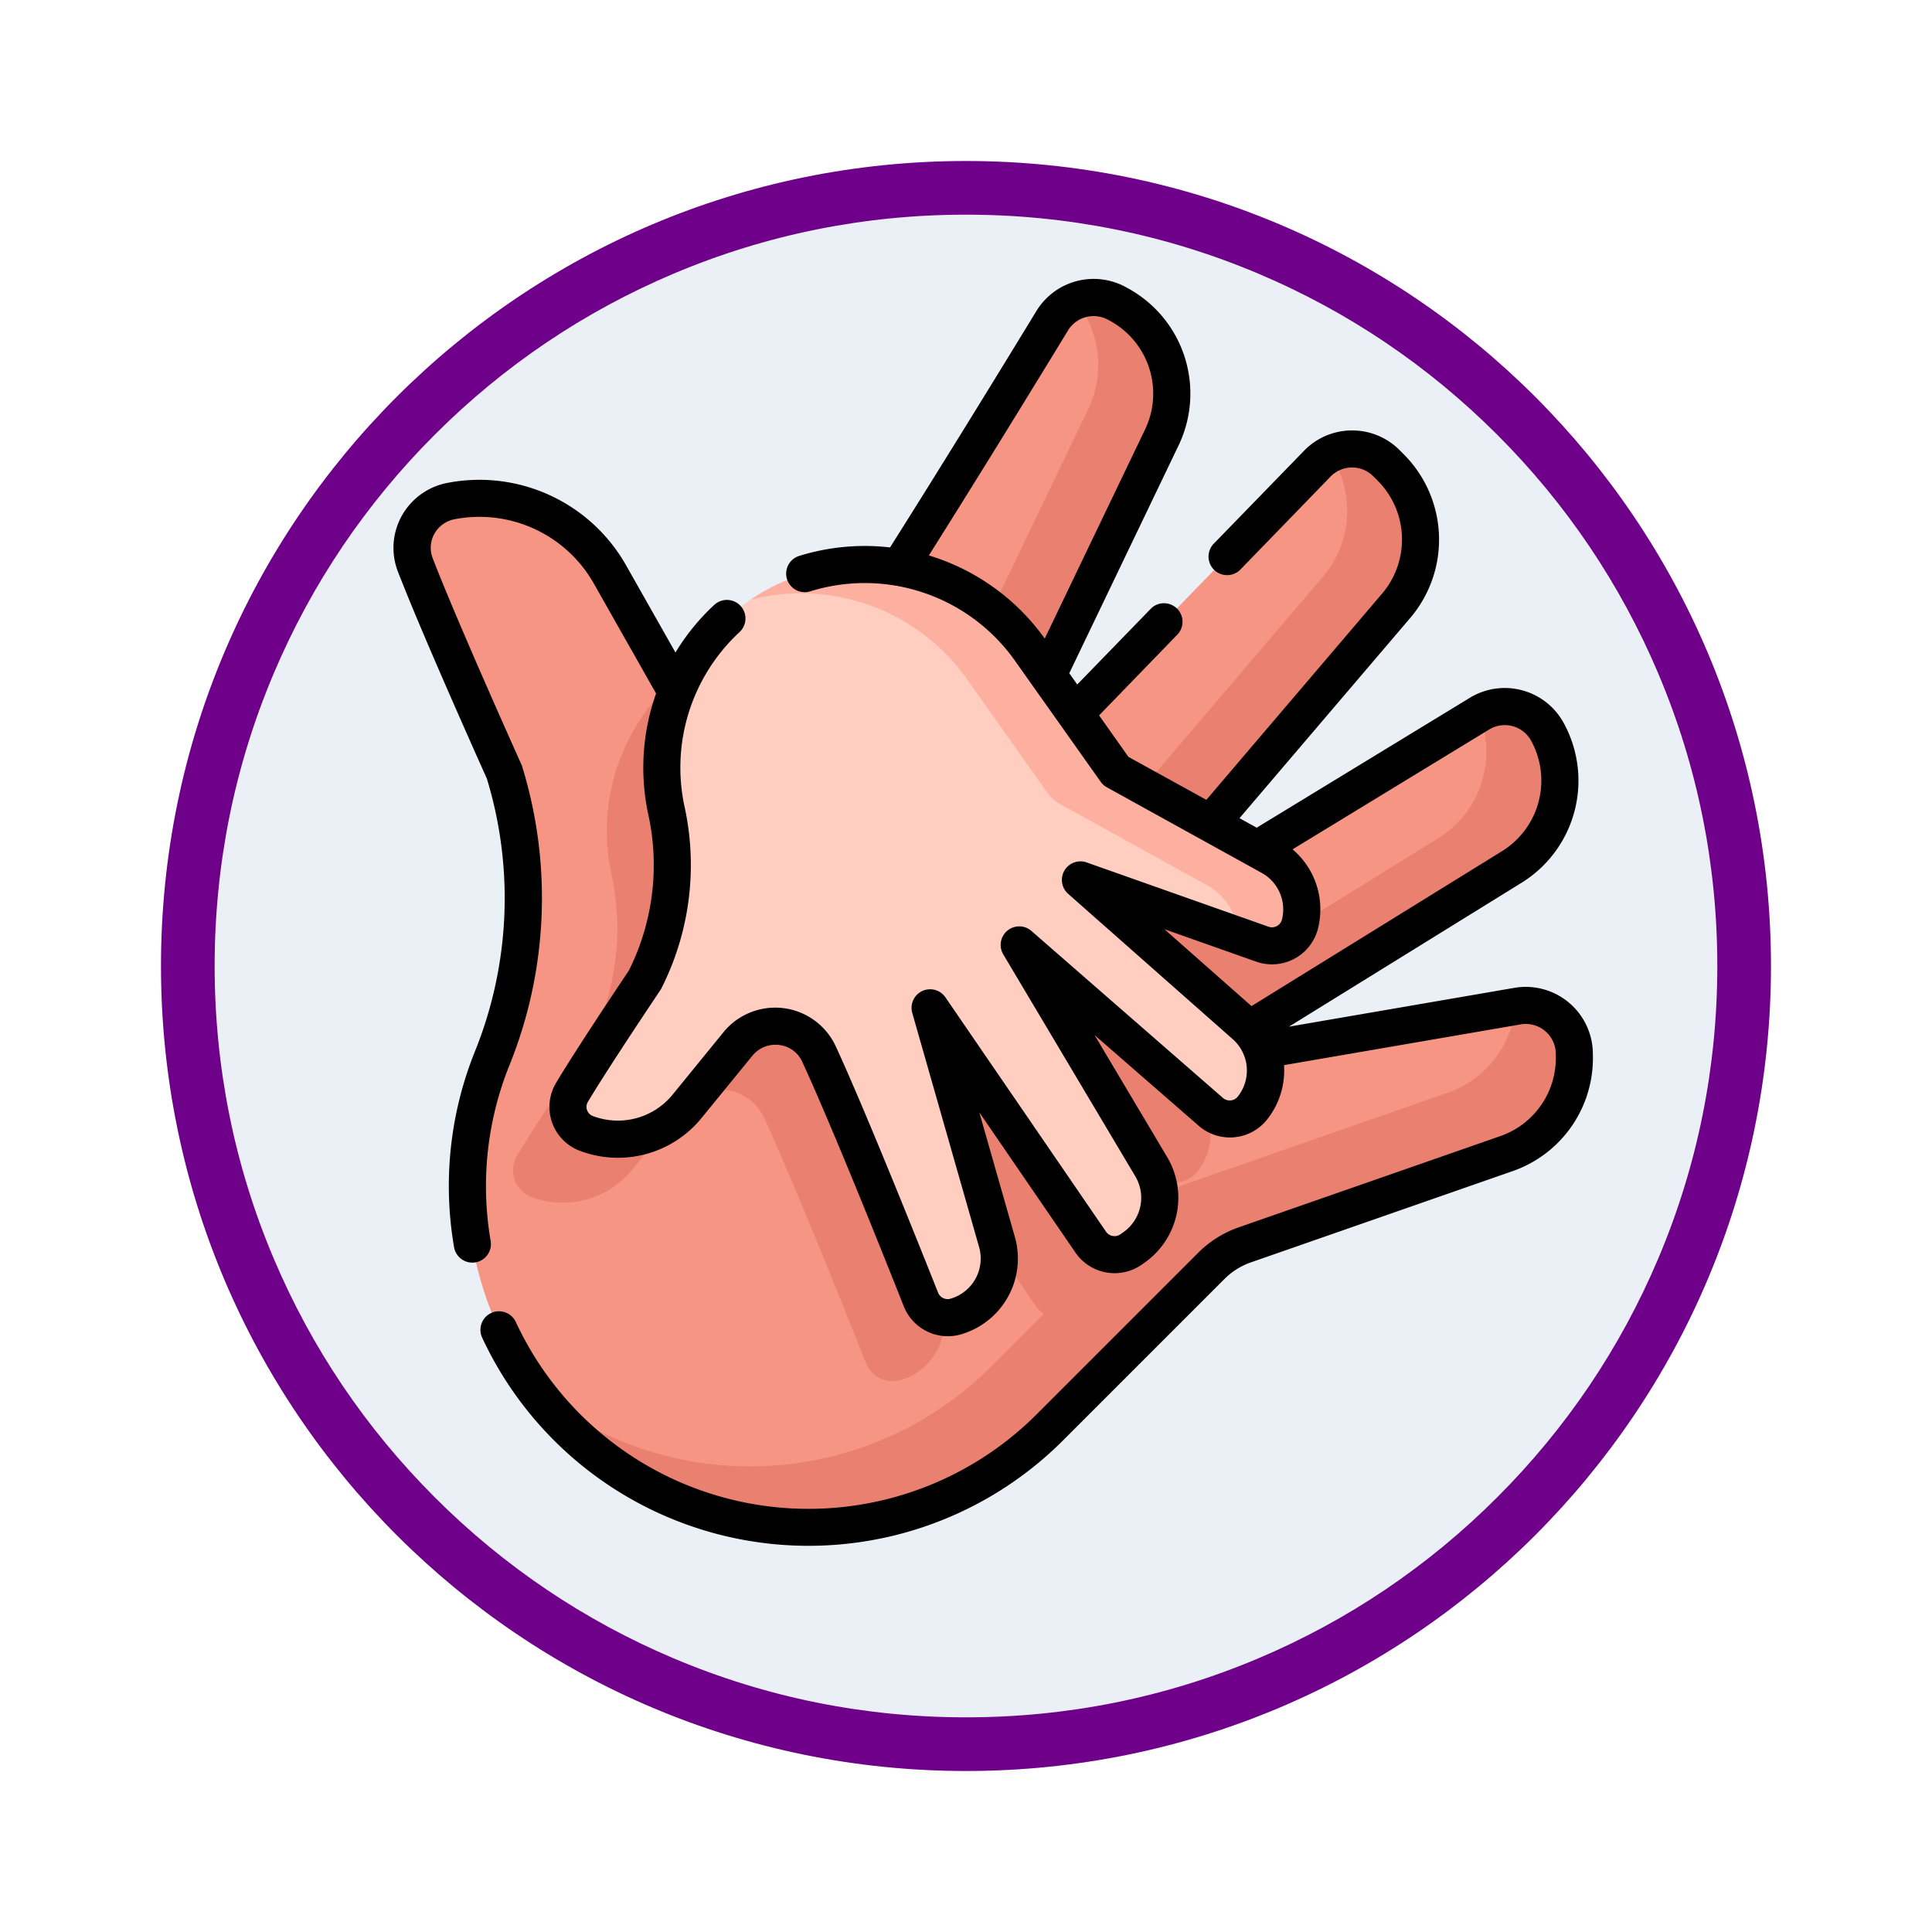 <svg xmlns="http://www.w3.org/2000/svg" xmlns:xlink="http://www.w3.org/1999/xlink" width="108" height="108" viewBox="0 0 108 108">
  <defs>
    <filter id="Path_904820" x="0" y="0" width="108" height="108" filterUnits="userSpaceOnUse">
      <feOffset dy="3" input="SourceAlpha"/>
      <feGaussianBlur stdDeviation="3" result="blur"/>
      <feFlood flood-opacity="0.161"/>
      <feComposite operator="in" in2="blur"/>
      <feComposite in="SourceGraphic"/>
    </filter>
  </defs>
  <g id="Group_1145668" data-name="Group 1145668" transform="translate(-201.245 -5119)">
    <g id="Icono" transform="translate(-413.856 119)">
      <g transform="matrix(1, 0, 0, 1, 615.1, 5000)" filter="url(#Path_904820)">
        <g id="Path_904820-2" data-name="Path 904820" transform="translate(9 6)" fill="#ebf0f7">
          <path d="M 45 88.5 C 39.127 88.5 33.43 87.35 28.068 85.082 C 22.889 82.891 18.236 79.755 14.241 75.759 C 10.245 71.764 7.109 67.111 4.918 61.932 C 2.65 56.57 1.5 50.873 1.5 45 C 1.5 39.127 2.65 33.43 4.918 28.068 C 7.109 22.889 10.245 18.236 14.241 14.241 C 18.236 10.245 22.889 7.109 28.068 4.918 C 33.43 2.65 39.127 1.5 45 1.5 C 50.873 1.5 56.57 2.65 61.932 4.918 C 67.111 7.109 71.764 10.245 75.759 14.241 C 79.755 18.236 82.891 22.889 85.082 28.068 C 87.35 33.43 88.5 39.127 88.5 45 C 88.5 50.873 87.35 56.57 85.082 61.932 C 82.891 67.111 79.755 71.764 75.759 75.759 C 71.764 79.755 67.111 82.891 61.932 85.082 C 56.57 87.35 50.873 88.5 45 88.5 Z" stroke="none"/>
          <path d="M 45 3 C 39.329 3 33.829 4.11 28.653 6.299 C 23.652 8.415 19.16 11.443 15.302 15.302 C 11.443 19.16 8.415 23.652 6.299 28.653 C 4.11 33.829 3 39.329 3 45 C 3 50.671 4.11 56.171 6.299 61.347 C 8.415 66.348 11.443 70.84 15.302 74.698 C 19.16 78.557 23.652 81.585 28.653 83.701 C 33.829 85.89 39.329 87 45 87 C 50.671 87 56.171 85.89 61.347 83.701 C 66.348 81.585 70.84 78.557 74.698 74.698 C 78.557 70.84 81.585 66.348 83.701 61.347 C 85.89 56.171 87 50.671 87 45 C 87 39.329 85.89 33.829 83.701 28.653 C 81.585 23.652 78.557 19.16 74.698 15.302 C 70.84 11.443 66.348 8.415 61.347 6.299 C 56.171 4.11 50.671 3 45 3 M 45 0 C 69.853 0 90 20.147 90 45 C 90 69.853 69.853 90 45 90 C 20.147 90 0 69.853 0 45 C 0 20.147 20.147 0 45 0 Z" stroke="none" fill="#6e008a"/>
        </g>
      </g>
    </g>
    <g id="mano" transform="translate(209.604 5134.591)">
      <g id="Group_1145667" data-name="Group 1145667" transform="translate(14.678 1.037)">
        <g id="Group_1145665" data-name="Group 1145665">
          <g id="Group_1145664" data-name="Group 1145664">
            <path id="Path_981483" data-name="Path 981483" d="M82.924,47.116,65.055,50.193,82.607,39.339a5.679,5.679,0,0,0,1.992-7.56,2.716,2.716,0,0,0-3.794-1.013L60.414,43.192,76.162,24.72a5.679,5.679,0,0,0-.306-7.7l-.253-.253a2.716,2.716,0,0,0-3.869.029L53.147,35.958l9.9-20.626a5.679,5.679,0,0,0-2.427-7.456l-.092-.05a2.715,2.715,0,0,0-3.606.977c-2.875,4.718-9.68,15.81-13.315,21.1l-.027.039a4.524,4.524,0,0,1-7.648-.367L32.2,22.986a8.387,8.387,0,0,0-8.876-4.1,2.66,2.66,0,0,0-2,3.568c1.384,3.592,4.978,11.579,4.978,11.579a23.881,23.881,0,0,1-.65,15.932,19.068,19.068,0,0,0,31.13,20.707l9.044-9.044a4.9,4.9,0,0,1,1.853-1.163l14.625-5.1A5.679,5.679,0,0,0,86.1,49.812l0-.111a2.716,2.716,0,0,0-3.175-2.585Z" transform="translate(-21.137 -7.501)" fill="#f69583"/>
            <g id="Group_1145662" data-name="Group 1145662" transform="translate(27.9 0)">
              <path id="Path_981484" data-name="Path 981484" d="M295.213,77.488,286.76,87.4l-11.406,6.95L291.1,75.883a5.678,5.678,0,0,0,.4-6.846,2.715,2.715,0,0,1,3.157.5l.253.253A5.678,5.678,0,0,1,295.213,77.488Z" transform="translate(-268.087 -60.268)" fill="#ea806f"/>
              <g id="Group_1145661" data-name="Group 1145661">
                <path id="Path_981485" data-name="Path 981485" d="M330.557,181.781l-12.37,7.65-9.293,1.6,17.553-10.854a5.682,5.682,0,0,0,2.281-6.953l.028-.017a2.715,2.715,0,0,1,3.794,1.013A5.678,5.678,0,0,1,330.557,181.781Z" transform="translate(-296.988 -149.943)" fill="#ea806f"/>
                <path id="Path_981486" data-name="Path 981486" d="M236.83,15.332,232.481,24.4l-9.657,9.956,9.9-20.626a5.674,5.674,0,0,0-.707-6.031,2.716,2.716,0,0,1,2.3.13l.091.05a5.678,5.678,0,0,1,2.428,7.456Z" transform="translate(-222.824 -7.501)" fill="#ea806f"/>
              </g>
            </g>
            <g id="Group_1145663" data-name="Group 1145663" transform="translate(5.635 18.797)">
              <path id="Path_981487" data-name="Path 981487" d="M99.723,168.811l-9.2-8.123,10.17,3.595a1.615,1.615,0,0,0,2.121-1.2l.013-.065a3.378,3.378,0,0,0-1.676-3.638l-2.189-1.209-3.445,2.1,2.32-2.721L92.5,154.607l-2.436-3.44-1.816,1.872,1.269-2.645-1.8-2.542a11.3,11.3,0,0,0-6.617-4.473c-.882,1.359-1.7,2.591-2.4,3.608l-.027.039a4.528,4.528,0,0,1-7.652-.374l-.3-.536a11.35,11.35,0,0,0-3.332,10.759,14.205,14.205,0,0,1-1.216,9.407s-2.907,4.323-4.079,6.291a1.582,1.582,0,0,0,.818,2.293,4.989,4.989,0,0,0,5.616-1.517l2.846-3.487a2.694,2.694,0,0,1,4.524.548l.012.025c1.6,3.468,4.48,10.654,5.693,13.708a1.615,1.615,0,0,0,2.017.934l.059-.02a3.378,3.378,0,0,0,2.17-4.129L82.11,167.842l8.978,13.1a1.615,1.615,0,0,0,2.266.405l.174-.123a3.378,3.378,0,0,0,.951-4.484L87.1,164.328l10.711,9.33a1.616,1.616,0,0,0,2.326-.214A3.378,3.378,0,0,0,99.723,168.811Z" transform="translate(-61.869 -143.379)" fill="#ea806f"/>
            </g>
            <path id="Path_981488" data-name="Path 981488" d="M124.954,301.878l-14.625,5.095a4.894,4.894,0,0,0-1.852,1.163l-9.044,9.044a19.081,19.081,0,0,1-28.789-2.107,19.07,19.07,0,0,0,25.524-1.3l9.044-9.044a4.924,4.924,0,0,1,1.854-1.162l14.625-5.1a5.675,5.675,0,0,0,3.782-4.82l.111-.019a2.714,2.714,0,0,1,3.175,2.584l0,.111A5.677,5.677,0,0,1,124.954,301.878Z" transform="translate(-63.795 -254.013)" fill="#ea806f"/>
          </g>
        </g>
        <g id="Group_1145666" data-name="Group 1145666" transform="translate(8.709 14.931)">
          <path id="Path_981489" data-name="Path 981489" d="M122.915,136.655l-10.17-3.595,9.2,8.123a3.378,3.378,0,0,1,.411,4.633,1.615,1.615,0,0,1-2.326.214l-10.711-9.33,7.383,12.409a3.378,3.378,0,0,1-.951,4.484l-.174.123a1.615,1.615,0,0,1-2.266-.405l-8.978-13.1,3.736,13.086a3.378,3.378,0,0,1-2.17,4.129l-.059.02a1.615,1.615,0,0,1-2.016-.934c-1.213-3.054-4.092-10.24-5.693-13.708l-.012-.025a2.694,2.694,0,0,0-4.524-.548l-2.846,3.487a4.989,4.989,0,0,1-5.616,1.517,1.582,1.582,0,0,1-.818-2.293c1.172-1.968,4.079-6.291,4.079-6.291a14.206,14.206,0,0,0,1.216-9.407,11.343,11.343,0,0,1,20.328-9.023l4.783,6.754,8.649,4.776a3.378,3.378,0,0,1,1.676,3.638l-.013.065a1.615,1.615,0,0,1-2.121,1.2Z" transform="translate(-84.096 -115.435)" fill="#ffcec0"/>
          <path id="Path_981490" data-name="Path 981490" d="M188.673,135.4l-.014.065a1.615,1.615,0,0,1-2.121,1.2l-1.342-.474a3.377,3.377,0,0,0-1.742-2.822l-8.161-4.506a2.438,2.438,0,0,1-.811-.725l-4.46-6.3a11.347,11.347,0,0,0-12.089-4.431,11.342,11.342,0,0,1,15.632,2.826l4.782,6.755L187,131.759A3.38,3.38,0,0,1,188.673,135.4Z" transform="translate(-147.72 -115.44)" fill="#fdb0a0"/>
        </g>
      </g>
      <path id="Path_981491" data-name="Path 981491" d="M80.681,43.314l0-.111a3.753,3.753,0,0,0-4.388-3.572l-12.6,2.17,13-8.042a6.714,6.714,0,0,0,2.356-8.942,3.753,3.753,0,0,0-5.244-1.4l-11.913,7.26-.962-.531L70.493,18.93a6.751,6.751,0,0,0-.362-9.106l-.253-.253a3.725,3.725,0,0,0-2.653-1.1H67.2a3.726,3.726,0,0,0-2.666,1.14L59.492,14.8a1.037,1.037,0,0,0,1.489,1.445l5.038-5.194a1.678,1.678,0,0,1,2.391-.018l.253.253a4.665,4.665,0,0,1,.25,6.293L59.077,29.121l-4.353-2.4L53.08,24.4l4.4-4.541A1.037,1.037,0,0,0,56,18.409L51.86,22.673l-.446-.63L57.52,9.317A6.707,6.707,0,0,0,54.649.5L54.557.449A3.752,3.752,0,0,0,49.573,1.8c-1.728,2.836-5.048,8.257-8.178,13.21a12.375,12.375,0,0,0-5.076.474,1.037,1.037,0,1,0,.613,1.982,10.282,10.282,0,0,1,11.454,3.89l4.783,6.754a1.038,1.038,0,0,0,.345.309L62.163,33.2a2.33,2.33,0,0,1,1.161,2.521l-.013.064a.578.578,0,0,1-.759.428l-10.17-3.595a1.038,1.038,0,0,0-1.032,1.756l9.2,8.123a2.34,2.34,0,0,1,.285,3.21.578.578,0,0,1-.832.076L49.3,36.451a1.037,1.037,0,0,0-1.573,1.313l7.383,12.409a2.352,2.352,0,0,1-.659,3.107l-.174.123a.578.578,0,0,1-.81-.145l-8.978-13.1a1.038,1.038,0,0,0-1.853.872l3.736,13.086a2.338,2.338,0,0,1-1.5,2.861L44.8,57a.578.578,0,0,1-.721-.334c-1.179-2.97-4.1-10.256-5.713-13.756l-.016-.034a3.731,3.731,0,0,0-6.268-.764L29.24,45.6a3.95,3.95,0,0,1-4.448,1.2.554.554,0,0,1-.336-.338.53.53,0,0,1,.046-.453c1.144-1.92,4.02-6.2,4.048-6.242a1.044,1.044,0,0,0,.068-.116,15.277,15.277,0,0,0,1.3-10.1,10.328,10.328,0,0,1,3.061-9.806,1.037,1.037,0,1,0-1.407-1.525A12.265,12.265,0,0,0,29.4,20.885L26.64,16.012A9.419,9.419,0,0,0,16.666,11.4,3.718,3.718,0,0,0,14.1,13.246a3.676,3.676,0,0,0-.216,3.114c1.33,3.451,4.608,10.761,4.971,11.569A22.887,22.887,0,0,1,18.224,43.1a20.129,20.129,0,0,0-1.2,11.028,1.037,1.037,0,0,0,2.045-.35,18.056,18.056,0,0,1,1.079-9.893,24.974,24.974,0,0,0,.683-16.624,1.075,1.075,0,0,0-.047-.126c-.036-.08-3.6-8-4.956-11.526a1.606,1.606,0,0,1,.094-1.36,1.648,1.648,0,0,1,1.138-.816,7.345,7.345,0,0,1,7.778,3.6l3.478,6.142a12.4,12.4,0,0,0-.421,6.829,13.191,13.191,0,0,1-1.1,8.659c-.362.539-2.958,4.412-4.071,6.282a2.62,2.62,0,0,0,1.345,3.8,6.023,6.023,0,0,0,6.784-1.833l2.846-3.487a1.658,1.658,0,0,1,1.5-.6,1.609,1.609,0,0,1,1.284.93l.009.02c1.6,3.458,4.5,10.7,5.67,13.656a2.651,2.651,0,0,0,3.313,1.534l.058-.02a4.41,4.41,0,0,0,2.837-5.4l-1.987-6.959,5.376,7.842a2.653,2.653,0,0,0,3.721.665l.174-.123a4.438,4.438,0,0,0,1.243-5.861l-4.07-6.84,5.825,5.073a2.653,2.653,0,0,0,3.82-.351,4.4,4.4,0,0,0,.946-3.04l13.23-2.278a1.678,1.678,0,0,1,1.962,1.6l0,.111A4.62,4.62,0,0,1,75.5,47.922l-14.625,5.1a5.975,5.975,0,0,0-2.245,1.409l-9.044,9.044a18.035,18.035,0,0,1-29.109-5.163,1.037,1.037,0,0,0-1.883.872,20.121,20.121,0,0,0,32.458,5.758l9.044-9.044a3.887,3.887,0,0,1,1.461-.917l14.625-5.1a6.687,6.687,0,0,0,4.5-6.568ZM43.565,15.458c3.012-4.78,6.124-9.863,7.779-12.578a1.678,1.678,0,0,1,2.229-.6l.092.049A4.635,4.635,0,0,1,55.649,8.42L50.042,20.107a12.36,12.36,0,0,0-6.477-4.649Zm18.3,22.708A2.653,2.653,0,0,0,65.344,36.2l.013-.064a4.39,4.39,0,0,0-1.462-4.248l10.991-6.7a1.678,1.678,0,0,1,2.345.626A4.64,4.64,0,0,1,75.6,31.993l-14,8.658-4.87-4.3Z" transform="translate(0 0)"/>
    </g>
  </g>
</svg>
